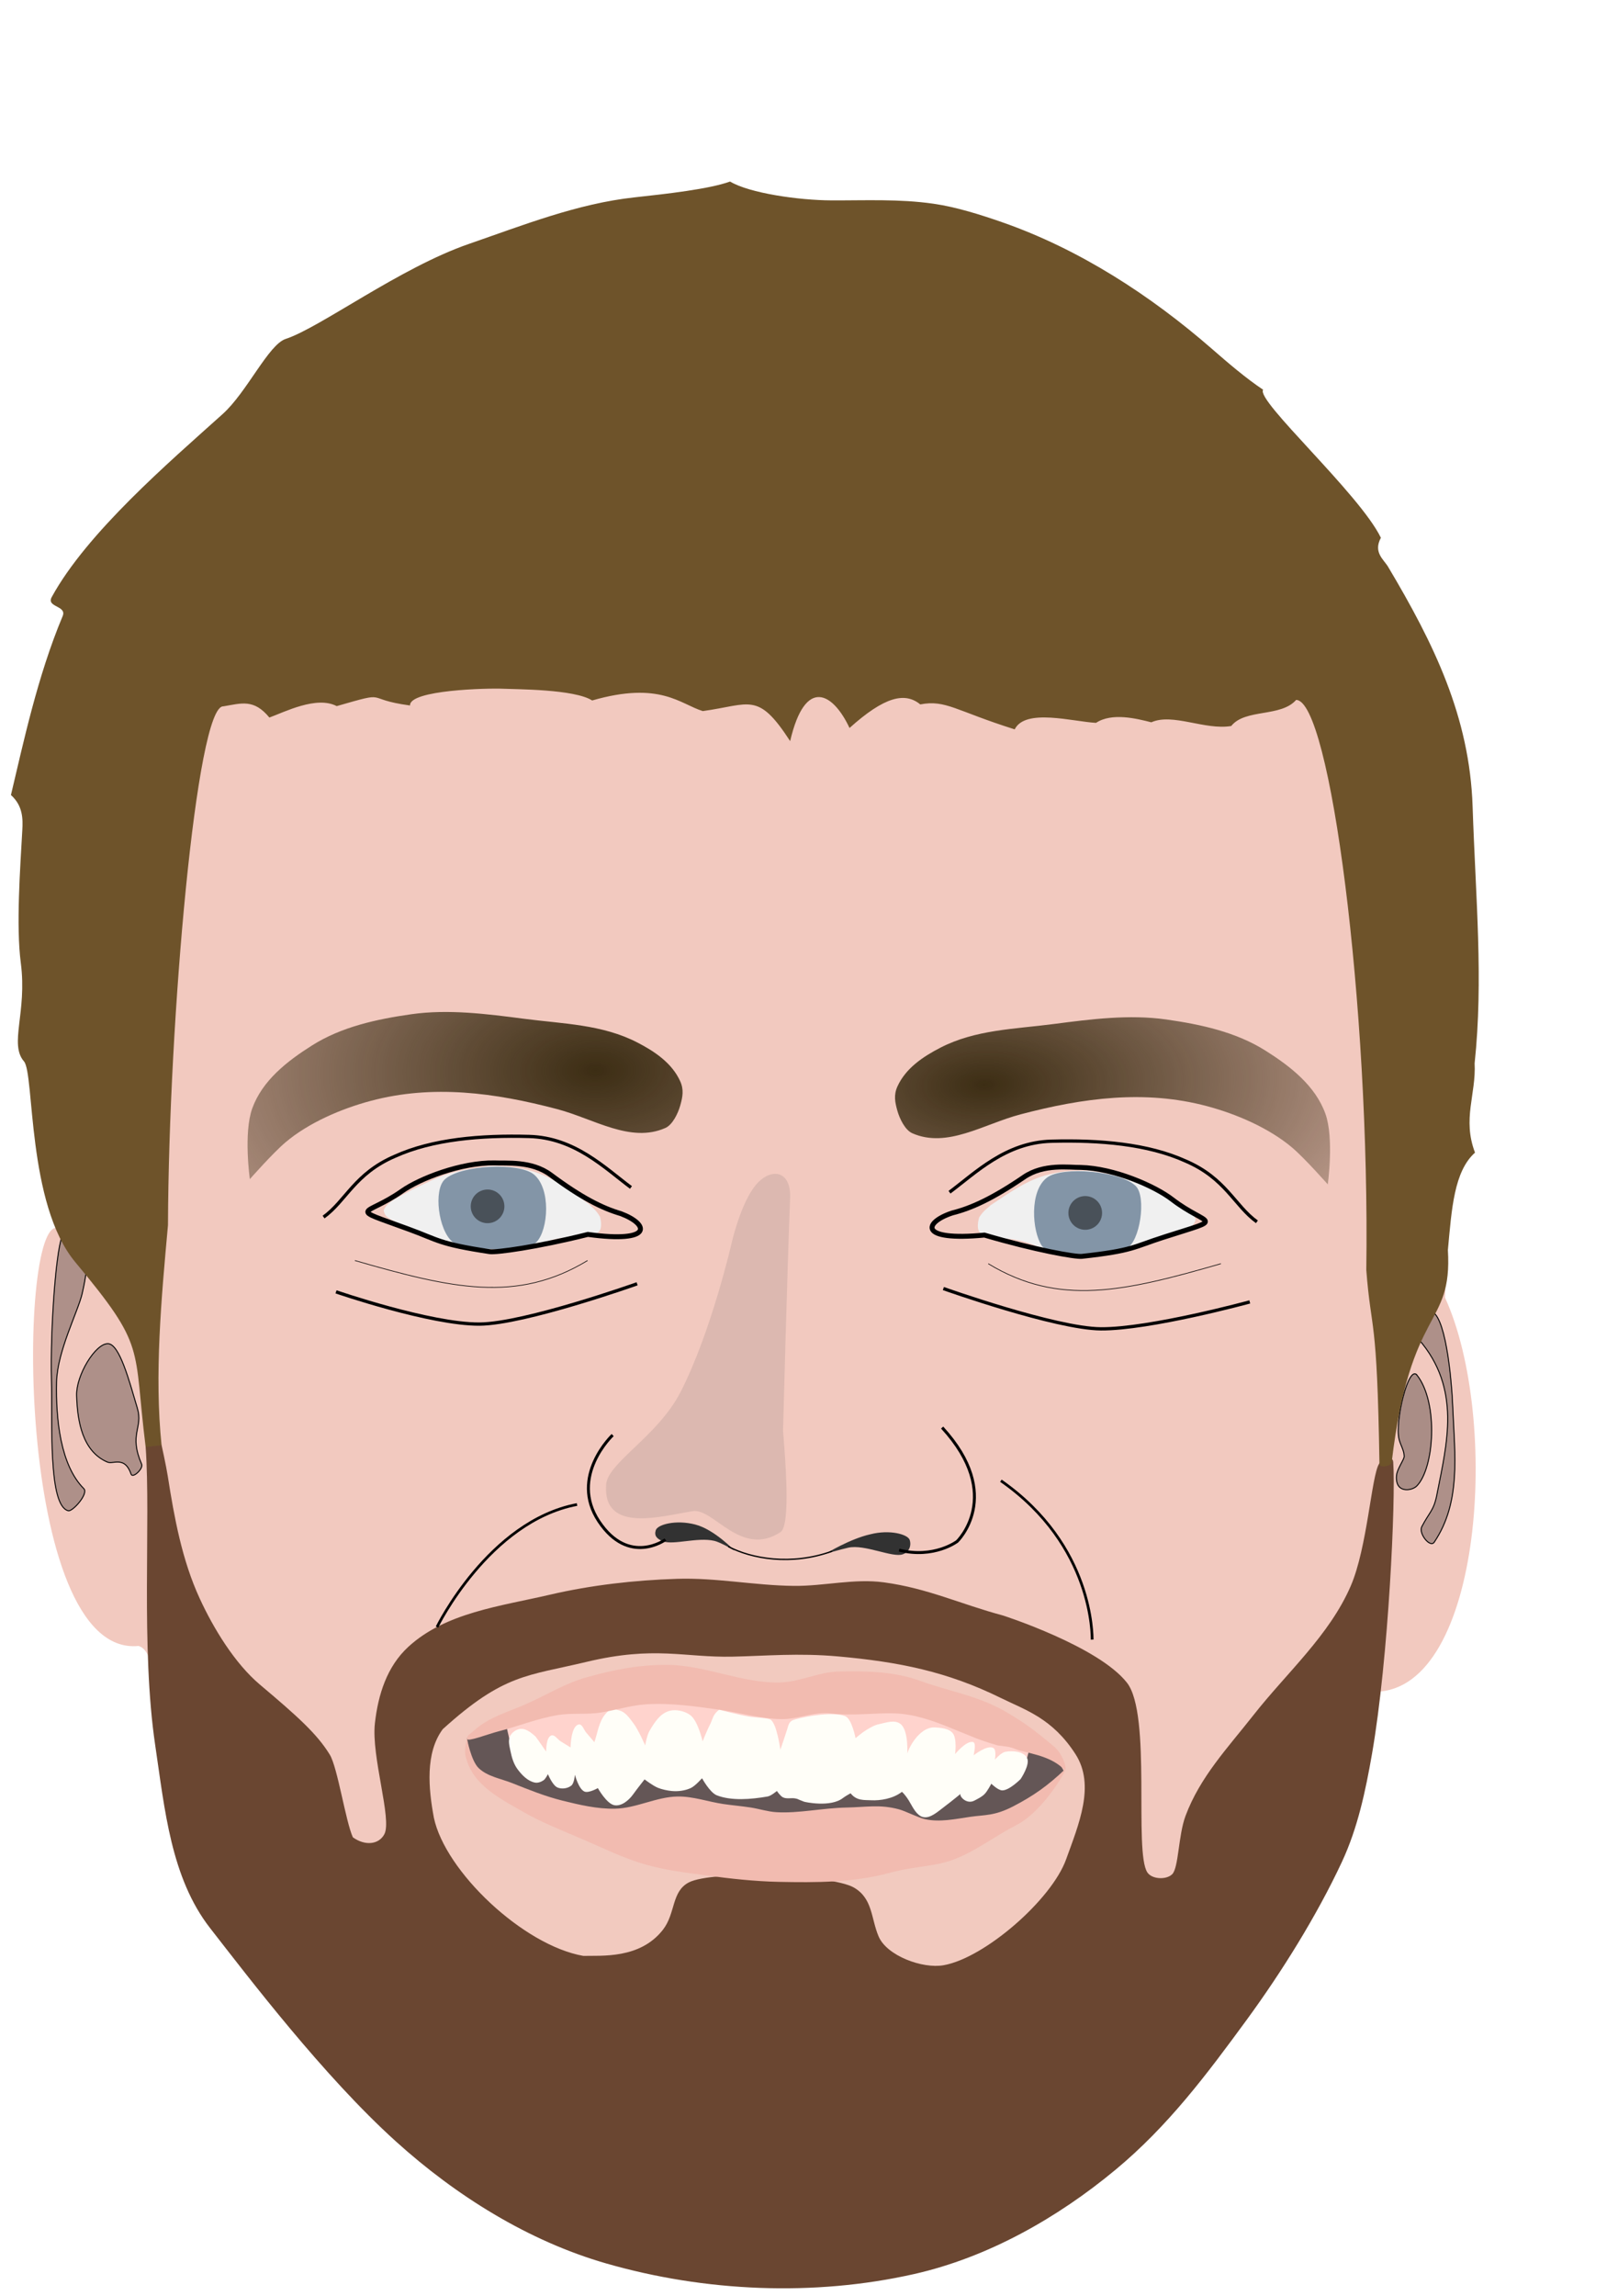 <?xml version="1.0" encoding="UTF-8" standalone="no"?>
<!-- Created with Inkscape (http://www.inkscape.org/) -->

<svg
   xmlns:osb="http://www.openswatchbook.org/uri/2009/osb"
   xmlns:dc="http://purl.org/dc/elements/1.1/"
   xmlns:cc="http://creativecommons.org/ns#"
   xmlns:rdf="http://www.w3.org/1999/02/22-rdf-syntax-ns#"
   xmlns:svg="http://www.w3.org/2000/svg"
   xmlns="http://www.w3.org/2000/svg"
   xmlns:xlink="http://www.w3.org/1999/xlink"
   xmlns:sodipodi="http://sodipodi.sourceforge.net/DTD/sodipodi-0.dtd"
   xmlns:inkscape="http://www.inkscape.org/namespaces/inkscape"
   width="120.796mm"
   height="171.357mm"
   viewBox="0 0 120.796 171.357"
   version="1.1"
   id="face"
   inkscape:version="0.92.3 (2405546, 2018-03-11)"
   sodipodi:docname="face.svg"
   inkscape:export-xdpi="96"
   inkscape:export-ydpi="96">
  <defs
     id="defs2">
    <linearGradient
       id="linearGradient878"
       osb:paint="gradient">
      <stop
         style="stop-color:#3f3730;stop-opacity:1;"
         offset="0"
         id="stop874" />
      <stop
         style="stop-color:#3f3730;stop-opacity:0;"
         offset="1"
         id="stop876" />
    </linearGradient>
    <linearGradient
       inkscape:collect="always"
       id="linearGradient1075">
      <stop
         style="stop-color:#3c2d14;stop-opacity:1;"
         offset="0"
         id="stop1071" />
      <stop
         style="stop-color:#3c2d14;stop-opacity:0;"
         offset="1"
         id="stop1073" />
    </linearGradient>
    <filter
       inkscape:collect="always"
       style="color-interpolation-filters:sRGB"
       id="filter4803"
       x="-0.009"
       width="1.018"
       y="-0.01"
       height="1.021">
      <feGaussianBlur
         inkscape:collect="always"
         stdDeviation="0.44"
         id="feGaussianBlur4805" />
    </filter>
    <filter
       inkscape:collect="always"
       style="color-interpolation-filters:sRGB"
       id="filter4784"
       x="-0.094"
       width="1.188"
       y="-0.044"
       height="1.088">
      <feGaussianBlur
         inkscape:collect="always"
         stdDeviation="0.21"
         id="feGaussianBlur4786" />
    </filter>
    <filter
       inkscape:collect="always"
       style="color-interpolation-filters:sRGB"
       id="filter4746"
       x="-0.106"
       width="1.212"
       y="-0.014"
       height="1.027">
      <feGaussianBlur
         inkscape:collect="always"
         stdDeviation="0.129"
         id="feGaussianBlur4748" />
    </filter>
    <filter
       inkscape:collect="always"
       style="color-interpolation-filters:sRGB"
       id="filter4750"
       x="-0.085"
       width="1.171"
       y="-0.014"
       height="1.028">
      <feGaussianBlur
         inkscape:collect="always"
         stdDeviation="0.109"
         id="feGaussianBlur4752" />
    </filter>
    <filter
       inkscape:collect="always"
       style="color-interpolation-filters:sRGB"
       id="filter4712"
       x="-0.129"
       width="1.257"
       y="-0.039"
       height="1.078">
      <feGaussianBlur
         inkscape:collect="always"
         stdDeviation="0.152"
         id="feGaussianBlur4714" />
    </filter>
    <radialGradient
       inkscape:collect="always"
       xlink:href="#linearGradient1075"
       id="radialGradient1077-9"
       cx="345.059"
       cy="208.269"
       fx="345.059"
       fy="208.269"
       r="16.239"
       gradientTransform="matrix(-3.112,0.045,-0.026,-1.801,1316.69,572.471)"
       gradientUnits="userSpaceOnUse" />
    <radialGradient
       inkscape:collect="always"
       xlink:href="#linearGradient1075"
       id="radialGradient1079-3"
       cx="372.77"
       cy="205.434"
       fx="372.77"
       fy="205.434"
       r="16.239"
       gradientTransform="matrix(2.8,-0.085,0.044,1.438,-786.282,-49.774)"
       gradientUnits="userSpaceOnUse" />
    <filter
       inkscape:collect="always"
       style="color-interpolation-filters:sRGB"
       id="filter4188"
       x="-0.048"
       width="1.095"
       y="-0.412"
       height="1.823">
      <feGaussianBlur
         inkscape:collect="always"
         stdDeviation="0.371"
         id="feGaussianBlur4190" />
    </filter>
    <filter
       inkscape:collect="always"
       style="color-interpolation-filters:sRGB"
       id="filter4116"
       x="-0.041"
       width="1.082"
       y="-0.305"
       height="1.61">
      <feGaussianBlur
         inkscape:collect="always"
         stdDeviation="0.413"
         id="feGaussianBlur4118" />
    </filter>
    <filter
       inkscape:collect="always"
       style="color-interpolation-filters:sRGB"
       id="filter4152"
       x="-0.016"
       width="1.032"
       y="-0.061"
       height="1.121">
      <feGaussianBlur
         inkscape:collect="always"
         stdDeviation="0.164"
         id="feGaussianBlur4154" />
    </filter>
    <filter
       inkscape:collect="always"
       style="color-interpolation-filters:sRGB"
       id="filter2700"
       x="-0.04"
       width="1.08"
       y="-0.122"
       height="1.244">
      <feGaussianBlur
         inkscape:collect="always"
         stdDeviation="0.364"
         id="feGaussianBlur2702" />
    </filter>
    <filter
       inkscape:collect="always"
       style="color-interpolation-filters:sRGB"
       id="filter2752"
       x="-0.057"
       width="1.113"
       y="-0.099"
       height="1.198">
      <feGaussianBlur
         inkscape:collect="always"
         stdDeviation="0.148"
         id="feGaussianBlur2754" />
    </filter>
    <filter
       inkscape:collect="always"
       style="color-interpolation-filters:sRGB"
       id="filter4188-5"
       x="-0.048"
       width="1.095"
       y="-0.412"
       height="1.823">
      <feGaussianBlur
         inkscape:collect="always"
         stdDeviation="0.371"
         id="feGaussianBlur4190-5" />
    </filter>
    <filter
       inkscape:collect="always"
       style="color-interpolation-filters:sRGB"
       id="filter4116-2"
       x="-0.041"
       width="1.082"
       y="-0.305"
       height="1.61">
      <feGaussianBlur
         inkscape:collect="always"
         stdDeviation="0.413"
         id="feGaussianBlur4118-7" />
    </filter>
    <filter
       inkscape:collect="always"
       style="color-interpolation-filters:sRGB"
       id="filter4152-1"
       x="-0.016"
       width="1.032"
       y="-0.061"
       height="1.121">
      <feGaussianBlur
         inkscape:collect="always"
         stdDeviation="0.164"
         id="feGaussianBlur4154-5" />
    </filter>
    <filter
       inkscape:collect="always"
       style="color-interpolation-filters:sRGB"
       id="filter2700-4"
       x="-0.04"
       width="1.08"
       y="-0.122"
       height="1.244">
      <feGaussianBlur
         inkscape:collect="always"
         stdDeviation="0.364"
         id="feGaussianBlur2702-0" />
    </filter>
    <filter
       inkscape:collect="always"
       style="color-interpolation-filters:sRGB"
       id="filter2752-1"
       x="-0.057"
       width="1.113"
       y="-0.099"
       height="1.198">
      <feGaussianBlur
         inkscape:collect="always"
         stdDeviation="0.148"
         id="feGaussianBlur2754-3" />
    </filter>
    <filter
       inkscape:collect="always"
       style="color-interpolation-filters:sRGB"
       id="filter6158"
       x="-0.026"
       width="1.051"
       y="-0.354"
       height="1.708">
      <feGaussianBlur
         inkscape:collect="always"
         stdDeviation="0.079"
         id="feGaussianBlur6160" />
    </filter>
    <filter
       inkscape:collect="always"
       style="color-interpolation-filters:sRGB"
       id="filter6120"
       x="-0.122"
       width="1.243"
       y="-0.082"
       height="1.164">
      <feGaussianBlur
         inkscape:collect="always"
         stdDeviation="0.311"
         id="feGaussianBlur6122" />
    </filter>
    <filter
       inkscape:collect="always"
       style="color-interpolation-filters:sRGB"
       id="filter6124"
       x="-0.126"
       width="1.252"
       y="-0.072"
       height="1.144">
      <feGaussianBlur
         inkscape:collect="always"
         stdDeviation="0.311"
         id="feGaussianBlur6126" />
    </filter>
    <filter
       inkscape:collect="always"
       style="color-interpolation-filters:sRGB"
       id="filter6140"
       x="-0.02"
       width="1.041"
       y="-0.076"
       height="1.152">
      <feGaussianBlur
         inkscape:collect="always"
         stdDeviation="0.058"
         id="feGaussianBlur6142" />
    </filter>
    <filter
       inkscape:collect="always"
       style="color-interpolation-filters:sRGB"
       id="filter6136"
       x="-0.022"
       width="1.043"
       y="-0.061"
       height="1.122">
      <feGaussianBlur
         inkscape:collect="always"
         stdDeviation="0.058"
         id="feGaussianBlur6138" />
    </filter>
    <filter
       inkscape:collect="always"
       style="color-interpolation-filters:sRGB"
       id="filter1146"
       x="-0.396"
       width="1.792"
       y="-0.228"
       height="1.455">
      <feGaussianBlur
         inkscape:collect="always"
         stdDeviation="1.214"
         id="feGaussianBlur1148" />
    </filter>
    <filter
       inkscape:collect="always"
       style="color-interpolation-filters:sRGB"
       id="filter1170"
       x="-0.271"
       width="1.542"
       y="-0.31"
       height="1.62">
      <feGaussianBlur
         inkscape:collect="always"
         stdDeviation="1.276"
         id="feGaussianBlur1172" />
    </filter>
    <filter
       inkscape:collect="always"
       style="color-interpolation-filters:sRGB"
       id="filter6366"
       x="-0.019"
       width="1.038"
       y="-0.032"
       height="1.064">
      <feGaussianBlur
         inkscape:collect="always"
         stdDeviation="0.424"
         id="feGaussianBlur6368" />
    </filter>
    <filter
       inkscape:collect="always"
       style="color-interpolation-filters:sRGB"
       id="filter6386"
       x="-0.005"
       width="1.01"
       y="-0.007"
       height="1.015">
      <feGaussianBlur
         inkscape:collect="always"
         stdDeviation="0.211"
         id="feGaussianBlur6388" />
    </filter>
  </defs>
  <sodipodi:namedview
     id="base"
     pagecolor="#ffffff"
     bordercolor="#666666"
     borderopacity="1.0"
     inkscape:pageopacity="0.0"
     inkscape:pageshadow="2"
     inkscape:zoom="0.90509668"
     inkscape:cx="19.333397"
     inkscape:cy="280.13439"
     inkscape:document-units="px"
     inkscape:current-layer="g5798"
     showgrid="false"
     showborder="false"
     inkscape:window-width="1920"
     inkscape:window-height="1017"
     inkscape:window-x="1912"
     inkscape:window-y="-8"
     inkscape:window-maximized="1"
     inkscape:pagecheckerboard="false"
     fit-margin-top="0"
     fit-margin-left="0"
     fit-margin-right="0"
     fit-margin-bottom="0" />
  <g
     style="display:inline;opacity:1"
     inkscape:label="face"
     id="g5798"
     inkscape:groupmode="layer"
     transform="translate(-389.705,-120.294)">
    <g
       id="face"
       transform="matrix(1,0,0,1,196.699,-12.725)">
      <path
         sodipodi:nodetypes="sscsccsccscccsss"
         inkscape:connector-curvature="0"
         id="path4841"
         d="m 250.366,161.344 c -5.866,0.205 -11.723,1.021 -17.378,2.325 -9.264,2.137 -19.651,4.676 -25.983,11.767 -5.49,6.148 -6.007,15.444 -7.598,23.532 -1.66,8.442 -1.961,25.737 -1.961,25.737 -3.161,-1.761 -3.384,32.046 5.899,31.144 0,0 0.564,0.086 0.853,1.076 0.441,1.512 0.79,4.893 1.827,11.411 0,0 0.492,6.372 6.375,12.255 23.109,33.857 58.103,26.295 73.304,3.522 1.946,-2.915 6.385,-7.868 8.99,-17.288 0,0 1.083,-4.273 1.045,-7.56 7.958,-0.206 9.284,-20.377 5.148,-29.414 0,0 1.918,-41.472 -9.805,-56.621 -5.214,-6.738 -14.933,-8.86 -23.286,-10.54 -5.69,-1.144 -11.563,-1.551 -17.428,-1.346 z"
         style="display:inline;opacity:1;fill:#f2c9bf;fill-opacity:1;stroke:none;stroke-width:0.245;stroke-linecap:butt;stroke-linejoin:miter;stroke-miterlimit:4;stroke-dasharray:none;stroke-opacity:1" />
      <path
         sodipodi:nodetypes="ccssssssssscccsccccccccscccccccccc"
         inkscape:connector-curvature="0"
         id="path6346"
         d="m 398.598,222.826 c -0.278,0.02 -0.5,0.19 -0.477,0.521 0.426,5.999 -0.411,16.099 0.779,24.094 0.759,5.098 1.253,10.621 4.424,14.686 3.092,3.964 9.117,11.89 14.971,17.18 4.85,4.383 10.682,8.03 16.965,9.836 7.952,2.286 16.735,2.674 24.807,0.855 5.951,-1.341 11.559,-4.515 16.252,-8.412 4.22,-3.504 7.31,-7.622 10.551,-12.047 2.827,-3.86 5.675,-8.424 7.699,-12.76 1.273,-2.727 1.908,-5.73 2.424,-8.695 1.347,-7.746 1.923,-20.589 1.711,-23.523 -0.041,-0.569 -0.835,-0.339 -1.141,0.143 -0.615,0.966 -0.943,6.738 -2.281,9.836 -1.722,3.987 -5.159,6.992 -7.842,10.408 -2.086,2.656 -4.304,4.971 -5.484,8.135 -0.582,1.559 -0.546,4.184 -1.074,4.695 -0.479,0.464 -1.622,0.41 -1.996,-0.143 -1.113,-1.646 0.36,-12.725 -1.645,-15.289 -2.305,-2.949 -9.988,-5.418 -9.988,-5.418 -3.47,-0.93 -6.05,-2.19 -9.609,-2.674 -2.403,-0.326 -4.846,0.311 -7.271,0.285 -3.142,-0.034 -6.268,-0.671 -9.408,-0.57 -3.446,0.11 -6.907,0.502 -10.266,1.283 -3.967,0.923 -8.396,1.439 -11.396,4.193 -1.724,1.583 -2.437,3.839 -2.699,6.164 -0.303,2.695 1.397,7.74 0.762,8.941 -0.444,0.839 -1.55,0.96 -2.539,0.25 -0.589,-1.306 -1.228,-5.617 -1.857,-6.654 -1.021,-1.683 -2.655,-3.138 -5.633,-5.648 -2.036,-1.717 -3.752,-4.542 -4.865,-6.961 -1.417,-3.078 -2.042,-6.49 -2.566,-9.838 -0.133,-0.846 -0.498,-2.494 -0.498,-2.494 -0.196,-0.269 -0.529,-0.399 -0.807,-0.379 z"
         style="display:inline;opacity:1;fill:#6a4631;fill-opacity:1;fill-rule:evenodd;stroke:none;stroke-width:0.286;stroke-linecap:butt;stroke-linejoin:miter;stroke-miterlimit:4;stroke-dasharray:none;stroke-opacity:1;filter:url(#filter6386)"
         transform="matrix(0.926,0,0,0.926,-164.78,34.182)" />
      <path
         transform="matrix(0.926,0,0,0.926,-164.78,34.182)"
         sodipodi:nodetypes="csssssssssssccsc"
         inkscape:connector-curvature="0"
         id="path6348"
         d="m 422.072,246.087 c 4.935,-4.47 6.809,-4.279 11.59,-5.423 5.506,-1.318 7.883,-0.338 11.791,-0.423 2.639,-0.057 5.302,-0.308 8.517,-0.017 4.851,0.438 8.755,1.204 13.123,3.358 1.961,0.967 4.126,1.616 5.993,4.513 1.62,2.515 0.258,5.666 -0.754,8.481 -1.163,3.237 -6.533,7.931 -9.866,8.531 -1.718,0.31 -4.591,-0.769 -5.25,-2.317 -0.62,-1.456 -0.466,-3.069 -2.004,-3.947 -1.839,-1.05 -11.379,-1.4 -13.292,-0.411 -1.421,0.734 -1.057,2.486 -2.097,3.821 -1.842,2.363 -4.953,2.068 -6.416,2.103 -4.85,-0.85 -11.14,-6.812 -12.049,-11.139 -0.437,-2.348 -0.706,-5.207 0.713,-7.128 z"
         style="display:inline;opacity:1;fill:#f2cabf;fill-opacity:1;stroke:none;stroke-width:0.265px;stroke-linecap:butt;stroke-linejoin:miter;stroke-opacity:1;filter:url(#filter6366)" />
      <path
         inkscape:connector-curvature="0"
         id="path842"
         d="m 227.865,262.744 0.372,2.118 2.574,1.838 13.604,3.064 21.632,-0.49 5.331,-2.574 1.042,-1.532 -0.674,-1.226 -14.768,-4.841 -20.774,0.858 z"
         style="display:inline;opacity:1;fill:#645656;fill-opacity:1;stroke:none;stroke-width:0.245px;stroke-linecap:butt;stroke-linejoin:miter;stroke-opacity:1" />
      <path
         sodipodi:nodetypes="cccccccc"
         inkscape:connector-curvature="0"
         id="path839"
         d="m 231.056,262.901 -0.306,-1.348 10.601,-3.064 9.743,1.103 12.685,1.164 6.25,2.145 -0.345,1.3 c -13.292,2.83 -28.782,2.233 -38.628,-1.3 z"
         style="display:inline;opacity:1;fill:#ffd3cd;fill-opacity:1;stroke:none;stroke-width:0.245px;stroke-linecap:butt;stroke-linejoin:miter;stroke-opacity:1" />
      <path
         sodipodi:nodetypes="cscscscsscssscssscsssscssscssscsscssccsssssscsscscsscssscsscsssscscsssscsscscsc"
         inkscape:connector-curvature="0"
         id="path2174"
         d="m 269.684,264.201 c -0.271,-0.493 -1.072,-0.559 -1.625,-0.455 -0.32,0.06 -0.779,0.588 -0.779,0.588 0,0 0.14,-0.717 -0.109,-0.869 -0.447,-0.272 -1.473,0.542 -1.473,0.542 0,-0.073 0.235,-0.951 -0.065,-0.997 -0.529,-0.081 -1.322,0.91 -1.322,0.91 0,0 0.156,-1.153 -0.173,-1.56 -0.287,-0.355 -0.844,-0.402 -1.3,-0.433 -1.33,-0.09 -2.237,2.003 -2.102,2.123 0,0 0.138,-1.845 -0.477,-2.362 -0.443,-0.372 -1.081,-0.118 -1.647,-2e-5 -0.335,0.07 -0.638,0.257 -0.932,0.433 -0.287,0.173 -0.802,0.607 -0.802,0.607 0,0 -0.272,-1.454 -0.78,-1.647 -0.873,-0.332 -2.768,-0.019 -3.705,0.238 -0.493,0.135 -0.492,0.352 -0.628,0.78 -0.143,0.449 -0.498,1.495 -0.498,1.495 0,0 -0.278,-2.075 -0.78,-2.275 -0.265,-0.106 -1.081,-0.122 -1.552,-0.2 -0.802,-0.132 -2.239,-0.515 -2.239,-0.515 -0.486,0.371 -0.476,0.708 -0.672,1.083 -0.215,0.413 -0.563,1.278 -0.563,1.278 0,0 -0.34,-1.514 -0.91,-1.95 -0.402,-0.307 -1.072,-0.457 -1.56,-0.325 -0.702,0.19 -1.126,0.868 -1.495,1.495 -0.19,0.324 -0.325,1.083 -0.325,1.083 0,0 -0.502,-1.17 -0.888,-1.668 -0.282,-0.364 -0.573,-0.818 -1.018,-0.932 -0.353,-0.09 -0.599,-0.285 -1.062,0.26 -0.489,0.576 -0.576,1.389 -0.823,2.102 0,0 -0.399,-0.481 -0.607,-0.715 -0.183,-0.206 -0.293,-0.663 -0.563,-0.607 -0.593,0.123 -0.607,1.712 -0.607,1.712 0,0 -0.49,-0.304 -0.737,-0.455 -0.238,-0.145 -0.454,-0.532 -0.715,-0.433 -0.389,0.148 -0.368,1.192 -0.368,1.192 -0.277,-0.365 -0.531,-0.777 -0.802,-1.127 -0.307,-0.267 -0.677,-0.583 -1.083,-0.563 -0.318,0.015 -0.652,0.239 -0.802,0.52 -0.18,0.338 -0.054,0.773 0.022,1.148 0.096,0.48 0.246,0.975 0.542,1.365 0.324,0.427 0.753,0.871 1.278,0.975 0.22,0.043 0.466,-0.046 0.65,-0.173 0.153,-0.106 0.325,-0.455 0.325,-0.455 0,0 0.339,0.837 0.715,0.997 0.322,0.137 0.772,0.074 1.04,-0.152 0.215,-0.181 0.26,-0.802 0.26,-0.802 0,0 0.271,1.069 0.715,1.257 0.316,0.133 0.997,-0.26 0.997,-0.26 0,0 0.652,1.174 1.235,1.278 0.543,0.097 1.099,-0.387 1.408,-0.823 0.266,-0.375 0.845,-1.105 0.845,-1.105 0,0 0.611,0.47 0.997,0.628 0.29,0.119 0.707,0.208 1.018,0.238 0.479,0.046 0.992,-0.018 1.43,-0.217 0.34,-0.154 0.845,-0.737 0.845,-0.737 0,0 0.582,1.074 1.105,1.278 1.075,0.42 2.53,0.307 3.791,0.087 0.265,-0.046 0.693,-0.412 0.693,-0.412 0,0 0.257,0.381 0.455,0.477 0.287,0.139 0.642,0.015 0.953,0.087 0.218,0.05 0,0 0.628,0.238 0.06,0.023 1.982,0.443 2.903,-0.282 0.173,-0.136 0.563,-0.347 0.563,-0.347 0.456,0.573 1.005,0.492 1.538,0.52 0.655,0.034 1.622,-0.105 2.295,-0.628 0,0 0.194,0.143 0.509,0.64 0.24,0.379 0.463,0.935 0.9,1.18 0.189,0.106 0.447,0.097 0.65,0.022 0.413,-0.152 0.817,-0.518 1.17,-0.78 0.419,-0.311 1.148,-0.91 1.148,-0.91 -0.115,0.153 0.432,0.821 1.04,0.498 0.262,-0.139 0.539,-0.271 0.749,-0.48 0.22,-0.218 0.507,-0.777 0.507,-0.777 0,0 0.503,0.5 0.823,0.498 0.535,-0.003 1.365,-0.845 1.365,-0.845 0,0 0.742,-1.099 0.477,-1.582 z"
         style="display:inline;opacity:1;fill:#fffef8;fill-opacity:1;stroke:none;stroke-width:0.074;stroke-linecap:butt;stroke-linejoin:miter;stroke-miterlimit:4;stroke-dasharray:none;stroke-opacity:1" />
      <path
         sodipodi:nodetypes="ssssssssssssssssscssssssss"
         inkscape:connector-curvature="0"
         id="path2181"
         d="m 250.965,268.252 c 1.676,0.1 3.451,-0.314 5.243,-0.347 1.488,-0.027 2.461,-0.251 3.9,0.13 0.506,0.134 1.439,0.623 1.95,0.737 1.101,0.245 2.264,-0.01 3.38,-0.173 1.088,-0.159 1.804,-0.055 3.206,-0.78 1.524,-0.788 2.595,-1.554 3.846,-2.741 0.381,-0.361 -1.501,3.062 -3.586,4.127 -1.621,0.829 -2.898,1.855 -4.539,2.518 -1.525,0.617 -2.918,0.508 -4.968,1.062 -2.68,0.725 -5.483,0.724 -8.258,0.666 -1.798,-0.037 -3.591,-0.238 -5.373,-0.477 -1.542,-0.206 -3.098,-0.394 -4.593,-0.823 -1.601,-0.46 -3.107,-1.203 -4.636,-1.863 -1.519,-0.655 -3.071,-1.257 -4.506,-2.08 -1.161,-0.666 -2.393,-1.307 -3.293,-2.297 -0.514,-0.565 -0.832,-1.205 -0.997,-1.95 -0.078,-0.354 0.125,-1.219 0.125,-1.219 0,0 0.305,1.667 0.871,2.215 0.66,0.638 1.66,0.787 2.513,1.127 1.222,0.486 2.45,0.982 3.726,1.3 1.29,0.321 2.614,0.633 3.943,0.607 1.589,-0.031 3.091,-0.887 4.68,-0.91 1.156,-0.017 2.279,0.396 3.423,0.563 0.677,0.099 1.36,0.155 2.037,0.26 0.638,0.099 1.262,0.308 1.907,0.347 z"
         style="display:inline;opacity:1;fill:#f2bbb0;fill-opacity:1;stroke:none;stroke-width:0.074;stroke-linecap:butt;stroke-linejoin:miter;stroke-miterlimit:4;stroke-dasharray:none;stroke-opacity:1" />
      <path
         sodipodi:nodetypes="ssssssssssssssssssssssss"
         inkscape:connector-curvature="0"
         id="path2179"
         d="m 251.339,261.308 c -1.565,-0.027 -3.093,-0.484 -4.642,-0.704 -1.78,-0.252 -3.639,-0.516 -5.433,-0.403 -1.202,0.076 -2.217,0.427 -3.406,0.616 -1.051,0.167 -2.137,0.012 -3.187,0.184 -1.526,0.25 -2.975,0.843 -4.473,1.226 -0.773,0.197 -2.317,0.808 -2.329,0.552 -0.012,-0.265 0.31,-0.418 0.521,-0.613 1.095,-1.009 2.625,-1.411 3.983,-2.022 1.522,-0.685 2.835,-1.512 4.443,-1.961 2.115,-0.59 3.963,-0.953 6.159,-0.919 2.688,0.041 5.586,1.394 8.273,1.31 1.501,-0.047 2.88,-0.79 4.381,-0.82 2.153,-0.043 4.188,-0.006 6.189,0.735 1.929,0.715 4.33,1.087 6.434,2.359 1.275,0.771 1.867,1.178 3.464,2.523 0.741,0.625 1.058,2.029 0.694,1.66 -1.043,-1.057 -2.877,-1.197 -3.539,-1.47 -0.559,-0.231 -0.807,-0.206 -1.406,-0.295 0,0 -1.07,-0.315 -1.723,-0.584 -0.4,-0.165 -0.905,-0.364 -1.72,-0.7 -1.347,-0.555 -2.772,-1.06 -4.228,-1.103 -1.541,-0.045 -3.115,0.203 -4.78,0 -1.225,-0.149 -2.443,0.45 -3.677,0.429 z"
         style="display:inline;opacity:1;fill:#f2bbb0;fill-opacity:1;stroke:none;stroke-width:0.049;stroke-linecap:butt;stroke-linejoin:miter;stroke-miterlimit:4;stroke-dasharray:none;stroke-opacity:1" />
      <path
         sodipodi:nodetypes="cc"
         transform="matrix(0.926,0,0,0.926,-164.78,34.182)"
         inkscape:connector-curvature="0"
         id="path4324"
         d="m 421.61,237.859 c 0,0 4.178,-8.533 11.291,-9.879"
         style="display:inline;opacity:1;fill:none;stroke:#000000;stroke-width:0.218;stroke-linecap:butt;stroke-linejoin:miter;stroke-miterlimit:4;stroke-dasharray:none;stroke-opacity:1;filter:url(#filter1170)" />
      <path
         transform="matrix(0.926,0,0,0.926,-164.78,34.182)"
         sodipodi:nodetypes="cc"
         inkscape:connector-curvature="0"
         id="path4328"
         d="m 474.434,238.867 c -0.014,-0.207 0.147,-7.567 -7.359,-12.803"
         style="display:inline;opacity:1;fill:none;stroke:#000000;stroke-width:0.218;stroke-linecap:butt;stroke-linejoin:miter;stroke-miterlimit:4;stroke-dasharray:none;stroke-opacity:1;filter:url(#filter1146)" />
      <path
         transform="matrix(0.926,0,0,0.926,-164.78,34.182)"
         sodipodi:nodetypes="cccssc"
         inkscape:connector-curvature="0"
         id="path6043"
         d="m 445.603,231.709 c 0,0 -1.613,-1.714 -3.176,-2.117 -1.563,-0.403 -3.024,0 -3.176,0.454 -0.151,0.454 0.092,0.721 0.605,0.907 0.832,0.302 2.754,-0.347 4.083,-0.05 0.601,0.134 1.663,0.806 1.663,0.806 z"
         style="display:inline;opacity:1;fill:#323232;fill-opacity:1;stroke:none;stroke-width:0.265px;stroke-linecap:butt;stroke-linejoin:miter;stroke-opacity:1;filter:url(#filter6136)" />
      <path
         transform="matrix(0.926,0,0,0.926,-164.78,34.182)"
         sodipodi:nodetypes="cccssc"
         inkscape:connector-curvature="0"
         id="path6043-6"
         d="m 452.96,231.946 c -0.007,-0.004 1.946,-1.2 3.585,-1.565 1.563,-0.403 3.024,0 3.176,0.454 0.151,0.454 -0.039,0.97 -0.551,1.157 -0.832,0.302 -3.075,-0.828 -4.404,-0.532 -0.601,0.134 -1.806,0.486 -1.806,0.486 z"
         style="display:inline;opacity:1;fill:#323232;fill-opacity:1;stroke:none;stroke-width:0.265px;stroke-linecap:butt;stroke-linejoin:miter;stroke-opacity:1;filter:url(#filter6140)" />
      <path
         transform="matrix(0.926,0,0,0.926,-164.78,34.182)"
         sodipodi:nodetypes="ccc"
         inkscape:connector-curvature="0"
         id="path6060"
         d="m 462.337,221.78 c 5.041,5.494 1.21,9.174 1.21,9.174 0,0 -1.856,1.408 -4.679,0.702"
         style="display:inline;opacity:1;fill:none;stroke:#000000;stroke-width:0.238;stroke-linecap:butt;stroke-linejoin:miter;stroke-miterlimit:4;stroke-dasharray:none;stroke-opacity:1;filter:url(#filter6124)" />
      <path
         transform="matrix(0.926,0,0,0.926,-164.78,34.182)"
         sodipodi:nodetypes="csc"
         inkscape:connector-curvature="0"
         id="path6062"
         d="m 440.028,230.811 c 0,0 -2.944,2.159 -5.364,-1.47 -2.419,-3.629 1.109,-6.956 1.109,-6.956"
         style="display:inline;opacity:1;fill:none;stroke:#000000;stroke-width:0.238;stroke-linecap:butt;stroke-linejoin:miter;stroke-miterlimit:4;stroke-dasharray:none;stroke-opacity:1;filter:url(#filter6120)" />
      <path
         transform="matrix(0.926,0,0,0.926,-164.78,34.182)"
         sodipodi:nodetypes="cc"
         inkscape:connector-curvature="0"
         id="path6144"
         d="m 445.099,231.369 c 1.843,0.976 5.087,1.566 8.365,0.375"
         style="display:inline;opacity:1;fill:none;stroke:#000000;stroke-width:0.106;stroke-linecap:butt;stroke-linejoin:miter;stroke-miterlimit:4;stroke-dasharray:none;stroke-opacity:1;filter:url(#filter6158)" />
      <path
         sodipodi:nodetypes="cssssscssc"
         inkscape:connector-curvature="0"
         id="path6339"
         d="m 238.258,243.805 c -0.263,3.675 4.157,2.344 6.472,1.981 1.544,-0.242 3.598,3.493 6.546,1.568 0.791,-0.517 0.337,-5.655 0.19,-7.577 0,0 0.296,-11.429 0.528,-17.368 0.082,-2.085 -1.473,-2.286 -2.581,-0.938 -1.108,1.348 -1.77,4.244 -1.77,4.244 0,0 -1.529,6.704 -3.831,11.187 -1.695,3.3 -5.436,5.263 -5.554,6.904 z"
         style="display:inline;opacity:1;fill:#525252;fill-opacity:0.133;stroke:none;stroke-width:0.245px;stroke-linecap:butt;stroke-linejoin:miter;stroke-opacity:1" />
      <path
         transform="matrix(-0.926,0,0,0.926,803.589,28.891)"
         sodipodi:nodetypes="ccccc"
         inkscape:connector-curvature="0"
         id="path943-2"
         d="m 581.402,211.947 c 2.272,-0.156 1.622,-0.754 0.251,-1.462 l -4.469,-2.13 -0.556,3.526 z"
         style="display:inline;opacity:1;fill:none;fill-opacity:1;stroke:none;stroke-width:0.265;stroke-linecap:butt;stroke-linejoin:miter;stroke-miterlimit:4;stroke-dasharray:none;stroke-opacity:1;filter:url(#filter2752-1)" />
      <path
         sodipodi:nodetypes="cccccccccccccsccc"
         inkscape:connector-curvature="0"
         id="path876-5"
         d="m 266.958,222.961 c 1.39,-0.914 2.725,-1.917 4.427,-2.321 0.974,-0.249 1.981,-0.292 3.002,-0.252 1.336,0.206 2.656,0.453 3.864,0.996 1.591,0.763 2.465,1.292 3.269,1.797 0.388,0.255 0.651,0.53 0.748,0.831 -0.105,0.483 -0.348,0.49 -0.546,0.651 -0.986,0.462 -1.449,0.581 -2.047,0.788 -0.898,0.349 -1.703,0.568 -2.479,0.749 -1.112,0.314 -2.107,0.365 -3.094,0.4 -1.082,-0.057 -2.163,-0.145 -3.236,-0.43 -0.749,-0.203 -0.857,-0.445 -2.272,-0.674 -0.577,-0.051 -1.243,-0.092 -1.813,-0.201 -0.238,-0.124 -0.688,-0.151 -0.758,-0.61 -0.066,-0.428 0.116,-0.857 0.076,-0.805 0.368,-0.569 0.58,-0.634 0.86,-0.921 z"
         style="display:inline;opacity:1;fill:#f0f0f0;fill-opacity:1;stroke:none;stroke-width:0.245px;stroke-linecap:butt;stroke-linejoin:miter;stroke-opacity:1" />
      <path
         inkscape:connector-curvature="0"
         d="m 274.482,220.464 c -1.363,-0.123 -2.726,2.3e-4 -3.303,0.428 -1.34,0.994 -1.116,4.005 -0.4,5.08 0.53,0.796 4.223,1.086 6.34,0.189 0.972,-0.412 1.512,-3.831 0.672,-4.643 -0.581,-0.561 -1.945,-0.932 -3.309,-1.055 z"
         style="display:inline;opacity:1;fill:#8395a7;fill-opacity:1;stroke:none;stroke-width:0.245px;stroke-linecap:butt;stroke-linejoin:miter;stroke-opacity:1"
         id="path883-1" />
      <path
         transform="matrix(-0.926,-0.038,-0.038,0.926,835.3,52.251)"
         sodipodi:nodetypes="sscsccss"
         inkscape:connector-curvature="0"
         id="path1685-0"
         d="m 591.112,211.176 c -5.042,-1.847 -3.511,-0.958 -0.519,-3.069 1.413,-0.997 4.753,-2.31 7.458,-2.263 0.936,0.051 2.975,-0.19 4.523,0.962 2.473,1.841 4.15,2.682 5.657,3.125 2.269,0.852 2.659,2.396 -2.66,1.674 -4.156,1.038 -7.394,1.469 -7.91,1.391 -4.131,-0.624 -4.109,-0.927 -6.549,-1.821 z"
         style="display:inline;opacity:1;fill:none;stroke:#000000;stroke-width:0.397;stroke-linecap:butt;stroke-linejoin:miter;stroke-miterlimit:4;stroke-dasharray:none;stroke-opacity:1;paint-order:normal;filter:url(#filter2700-4)" />
      <path
         transform="matrix(-0.926,0,0,0.926,827.873,29.545)"
         sodipodi:nodetypes="cscc"
         inkscape:connector-curvature="0"
         id="path935-8"
         d="m 609.048,207.821 c -2.113,-1.575 -4.532,-4.01 -8.213,-4.11 -3.889,-0.106 -7.795,0.224 -10.827,1.6 -3.23,1.387 -3.942,3.597 -5.743,4.896"
         style="display:inline;opacity:1;fill:none;stroke:#000000;stroke-width:0.265px;stroke-linecap:butt;stroke-linejoin:miter;stroke-opacity:1;filter:url(#filter4152-1)" />
      <path
         d="m 596.322,208.02 a 1.356,1.356 0 0 0 -1.357,1.357 1.356,1.356 0 0 0 1.357,1.355 1.356,1.356 0 0 0 1.355,-1.355 1.356,1.356 0 0 0 -1.355,-1.357 z"
         id="path855-6-4"
         style="display:inline;opacity:0.551;fill:#1a1a1a;fill-opacity:1;stroke:none;stroke-width:0.265"
         inkscape:original="M 596.32227 208.01953 A 1.3563927 1.3563927 0 0 0 594.96484 209.37695 A 1.3563927 1.3563927 0 0 0 596.32227 210.73242 A 1.3563927 1.3563927 0 0 0 597.67773 209.37695 A 1.3563927 1.3563927 0 0 0 596.32227 208.01953 z "
         inkscape:radius="0"
         sodipodi:type="inkscape:offset"
         transform="matrix(-0.926,-0.036,-0.036,0.926,833.758,51.119)" />
      <path
         transform="matrix(-0.926,0,0,0.926,827.873,29.545)"
         sodipodi:nodetypes="csc"
         inkscape:connector-curvature="0"
         id="path937-7"
         d="m 584.84,216.661 c 0,0 8.049,2.198 12.004,2.171 3.643,-0.025 12.698,-3.248 12.698,-3.248"
         style="display:inline;opacity:1;fill:none;stroke:#000000;stroke-width:0.265px;stroke-linecap:butt;stroke-linejoin:miter;stroke-opacity:1;filter:url(#filter4116-2)" />
      <path
         transform="matrix(-0.926,0,0,0.926,776.413,25.781)"
         sodipodi:nodetypes="cc"
         inkscape:connector-curvature="0"
         id="path2756-0"
         d="m 531.596,217.647 c 7.816,2.257 13.052,3.457 18.756,0"
         style="display:inline;opacity:1;fill:none;stroke:#000000;stroke-width:0.053;stroke-linecap:butt;stroke-linejoin:miter;stroke-miterlimit:4;stroke-dasharray:none;stroke-opacity:1;filter:url(#filter4188-5)" />
      <path
         transform="matrix(0.926,0,0,0.926,-164.78,34.182)"
         sodipodi:nodetypes="ccccc"
         inkscape:connector-curvature="0"
         id="path943"
         d="m 436.582,206.421 c 2.272,-0.156 1.622,-0.754 0.251,-1.462 l -4.469,-2.13 -0.556,3.526 z"
         style="display:inline;opacity:1;fill:none;fill-opacity:1;stroke:none;stroke-width:0.265;stroke-linecap:butt;stroke-linejoin:miter;stroke-miterlimit:4;stroke-dasharray:none;stroke-opacity:1;filter:url(#filter2752)" />
      <path
         sodipodi:nodetypes="cccccccccccccsccc"
         inkscape:connector-curvature="0"
         id="path876"
         d="m 236.991,222.885 c -1.353,-0.967 -2.648,-2.022 -4.333,-2.492 -0.964,-0.287 -1.969,-0.369 -2.99,-0.368 -1.343,0.154 -2.671,0.349 -3.9,0.845 -1.619,0.701 -2.513,1.195 -3.336,1.668 -0.398,0.24 -0.671,0.504 -0.78,0.802 0.086,0.487 0.328,0.503 0.52,0.672 0.967,0.5 1.426,0.637 2.015,0.867 0.884,0.383 1.679,0.634 2.448,0.845 1.099,0.357 2.091,0.447 3.076,0.52 1.083,-0.014 2.167,-0.061 3.25,-0.303 0.756,-0.173 0.874,-0.412 2.297,-0.585 0.578,-0.029 1.246,-0.044 1.82,-0.13 0.243,-0.115 0.693,-0.124 0.781,-0.58 0.083,-0.425 -0.083,-0.861 -0.045,-0.807 -0.345,-0.583 -0.554,-0.656 -0.823,-0.953 z"
         style="display:inline;opacity:1;fill:#f0f0f0;fill-opacity:1;stroke:none;stroke-width:0.245px;stroke-linecap:butt;stroke-linejoin:miter;stroke-opacity:1" />
      <path
         sodipodi:nodetypes="sssss"
         inkscape:connector-curvature="0"
         id="path883"
         d="m 232.853,220.653 c 1.301,1.045 1.1,4.137 0.199,5.062 -0.781,0.803 -5.521,0.589 -6.266,-0.025 -1.055,-0.871 -1.435,-3.89 -0.563,-4.669 1.205,-1.076 5.511,-1.268 6.63,-0.368 z"
         style="display:inline;opacity:1;fill:#8395a7;fill-opacity:1;stroke:none;stroke-width:0.245px;stroke-linecap:butt;stroke-linejoin:miter;stroke-opacity:1" />
      <path
         transform="matrix(0.926,0,0,0.926,-164.78,34.182)"
         sodipodi:nodetypes="sscsccss"
         inkscape:connector-curvature="0"
         id="path1685"
         d="m 419.314,205.785 c -5.042,-1.847 -3.511,-0.958 -0.519,-3.069 1.413,-0.997 4.753,-2.31 7.458,-2.263 0.936,0.051 2.975,-0.19 4.523,0.962 2.473,1.841 4.15,2.682 5.657,3.125 2.269,0.852 2.659,2.396 -2.66,1.674 -4.156,1.038 -7.394,1.469 -7.91,1.391 -4.131,-0.624 -4.109,-0.927 -6.549,-1.821 z"
         style="display:inline;opacity:1;fill:none;stroke:#000000;stroke-width:0.397;stroke-linecap:butt;stroke-linejoin:miter;stroke-miterlimit:4;stroke-dasharray:none;stroke-opacity:1;paint-order:normal;filter:url(#filter2700)" />
      <path
         d="m 596.322,208.02 a 1.356,1.356 0 0 0 -1.357,1.357 1.356,1.356 0 0 0 1.357,1.355 1.356,1.356 0 0 0 1.355,-1.355 1.356,1.356 0 0 0 -1.355,-1.357 z"
         id="path855-6"
         style="display:inline;opacity:0.551;fill:#1a1a1a;fill-opacity:1;stroke:none;stroke-width:0.265"
         inkscape:original="M 596.32227 208.01953 A 1.3563927 1.3563927 0 0 0 594.96484 209.37695 A 1.3563927 1.3563927 0 0 0 596.32227 210.73242 A 1.3563927 1.3563927 0 0 0 597.67773 209.37695 A 1.3563927 1.3563927 0 0 0 596.32227 208.01953 z "
         inkscape:radius="0"
         sodipodi:type="inkscape:offset"
         transform="matrix(0.926,0,0,0.926,-322.787,29.16)" />
      <path
         transform="matrix(0.926,0,0,0.926,-164.78,34.182)"
         sodipodi:nodetypes="cscc"
         inkscape:connector-curvature="0"
         id="path935"
         d="m 437.249,202.43 c -2.113,-1.575 -4.532,-4.01 -8.213,-4.11 -3.889,-0.106 -7.795,0.224 -10.827,1.6 -3.23,1.387 -3.942,3.597 -5.743,4.896"
         style="display:inline;opacity:1;fill:none;stroke:#000000;stroke-width:0.265px;stroke-linecap:butt;stroke-linejoin:miter;stroke-opacity:1;filter:url(#filter4152)" />
      <path
         transform="matrix(0.926,0,0,0.926,-164.78,34.182)"
         sodipodi:nodetypes="csc"
         inkscape:connector-curvature="0"
         id="path937"
         d="m 413.469,210.842 c 0,0 7.622,2.626 11.576,2.599 3.643,-0.025 12.698,-3.248 12.698,-3.248"
         style="display:inline;opacity:1;fill:none;stroke:#000000;stroke-width:0.265px;stroke-linecap:butt;stroke-linejoin:miter;stroke-opacity:1;filter:url(#filter4116)" />
      <path
         transform="matrix(0.926,0,0,0.926,-164.78,34.182)"
         sodipodi:nodetypes="cc"
         inkscape:connector-curvature="0"
         id="path2756"
         d="m 414.993,208.319 c 7.816,2.257 13.052,3.457 18.756,0"
         style="display:inline;opacity:1;fill:none;stroke:#000000;stroke-width:0.053;stroke-linecap:butt;stroke-linejoin:miter;stroke-miterlimit:4;stroke-dasharray:none;stroke-opacity:1;filter:url(#filter4188)" />
      <path
         sodipodi:nodetypes="sssscssssssss"
         inkscape:connector-curvature="0"
         id="path846"
         d="m 261.111,217.585 c 2.608,1.152 5.331,-0.684 8.089,-1.409 4.661,-1.226 9.268,-1.85 13.91,-0.613 2.198,0.586 4.626,1.626 6.364,3.094 0.936,0.791 2.661,2.746 2.661,2.746 0,0 0.482,-3.449 -0.181,-5.28 -0.752,-2.078 -2.593,-3.517 -4.462,-4.697 -2.212,-1.396 -4.825,-1.96 -7.415,-2.329 -2.754,-0.392 -5.637,-0.023 -8.395,0.337 -2.94,0.384 -5.854,0.415 -8.487,1.777 -1.31,0.677 -2.576,1.538 -3.187,2.88 -0.288,0.632 -0.192,1.171 5e-5,1.838 0.162,0.566 0.564,1.417 1.103,1.655 z"
         style="display:inline;opacity:1;fill:url(#radialGradient1079-3);fill-opacity:1;stroke:none;stroke-width:0.245px;stroke-linecap:butt;stroke-linejoin:miter;stroke-opacity:1" />
      <path
         sodipodi:nodetypes="sssscssssssss"
         inkscape:connector-curvature="0"
         id="path846-9"
         d="m 242.682,217.193 c -2.608,1.152 -5.331,-0.684 -8.089,-1.409 -4.661,-1.226 -9.268,-1.85 -13.91,-0.613 -2.198,0.586 -4.626,1.626 -6.364,3.094 -0.936,0.791 -2.661,2.746 -2.661,2.746 0,0 -0.482,-3.449 0.181,-5.28 0.752,-2.078 2.593,-3.517 4.462,-4.697 2.212,-1.396 4.825,-1.96 7.415,-2.329 2.754,-0.392 5.637,-0.023 8.395,0.337 2.94,0.384 5.854,0.415 8.487,1.777 1.31,0.677 2.576,1.538 3.187,2.88 0.288,0.632 0.192,1.171 -5e-5,1.838 -0.162,0.566 -0.564,1.417 -1.103,1.655 z"
         style="display:inline;opacity:1;fill:url(#radialGradient1077-9);fill-opacity:1;stroke:none;stroke-width:0.245px;stroke-linecap:butt;stroke-linejoin:miter;stroke-opacity:1" />
      <path
         transform="matrix(0.926,0,0,0.926,-164.78,34.182)"
         sodipodi:nodetypes="ssssss"
         inkscape:connector-curvature="0"
         id="path4680"
         d="m 500.623,217.554 c 1.76,2.258 1.384,7.533 -0.026,8.94 -0.396,0.395 -1.755,0.623 -1.628,-0.853 0.046,-0.535 0.625,-1.272 0.62,-1.55 -0.008,-0.477 -0.299,-0.907 -0.413,-1.369 -0.354,-1.427 0.762,-6.047 1.447,-5.168 z"
         style="display:inline;opacity:1;fill:#000000;fill-opacity:0.298;stroke:#000000;stroke-width:0.079;stroke-linecap:butt;stroke-linejoin:miter;stroke-miterlimit:4;stroke-dasharray:none;stroke-opacity:1;filter:url(#filter4712)" />
      <path
         transform="matrix(0.926,0,0,0.926,-165,34.036)"
         sodipodi:nodetypes="sssssss"
         inkscape:connector-curvature="0"
         id="path4682"
         d="m 501.01,214.841 c 3.448,3.992 2.257,8.402 1.447,12.532 -0.247,1.262 -0.594,1.363 -1.214,2.558 -0.276,0.531 0.675,1.737 1.008,1.24 2.169,-3.235 1.65,-7.007 1.499,-10.749 -0.105,-2.58 -0.611,-7.812 -1.86,-7.881 -0.723,-0.04 -1.352,1.751 -0.878,2.3 z"
         style="display:inline;opacity:1;fill:#000000;fill-opacity:0.282;stroke:#000000;stroke-width:0.079;stroke-linecap:butt;stroke-linejoin:miter;stroke-miterlimit:4;stroke-dasharray:none;stroke-opacity:1;filter:url(#filter4750)" />
      <path
         transform="matrix(0.926,0,0,0.926,-164.78,34.182)"
         sodipodi:nodetypes="sssssss"
         inkscape:connector-curvature="0"
         id="path4716"
         d="m 393.136,226.701 c -1.886,-1.891 -2.265,-5.593 -2.196,-8.604 0.056,-2.474 1.734,-5.675 2.067,-7.131 1.22,-5.33 -0.438,-6.179 -1.499,-4.858 -0.611,0.761 -1.084,7.843 -0.982,11.782 0.089,3.458 -0.285,10.195 1.359,10.594 0.344,0.084 1.656,-1.377 1.251,-1.783 z"
         style="display:inline;opacity:1;fill:#000000;fill-opacity:0.282;stroke:#000000;stroke-width:0.079;stroke-linecap:butt;stroke-linejoin:miter;stroke-miterlimit:4;stroke-dasharray:none;stroke-opacity:1;filter:url(#filter4746)" />
      <path
         transform="matrix(0.926,0,0,0.926,-164.78,34.182)"
         sodipodi:nodetypes="sssssss"
         inkscape:connector-curvature="0"
         id="path4754"
         d="m 396.949,225.537 c -0.513,-1.502 -1.439,-0.768 -1.927,-0.981 -1.982,-0.864 -2.406,-3.229 -2.468,-5.362 -0.047,-1.628 1.518,-4.193 2.524,-4.176 0.941,0.016 1.727,3.031 2.372,5.197 0.483,1.621 -0.712,2.076 0.347,4.516 0.155,0.358 -0.722,1.175 -0.848,0.805 z"
         style="display:inline;opacity:1;fill:#000000;fill-opacity:0.282;stroke:#000000;stroke-width:0.079;stroke-linecap:butt;stroke-linejoin:miter;stroke-miterlimit:4;stroke-dasharray:none;stroke-opacity:1;filter:url(#filter4784)" />
      <path
         inkscape:connector-curvature="0"
         id="path4849"
         d="m 212.979,281.898 v 0"
         style="display:inline;opacity:1;fill:none;stroke:#000000;stroke-width:0.245px;stroke-linecap:butt;stroke-linejoin:miter;stroke-opacity:1" />
      <path
         sodipodi:nodetypes="ccscsccccscsscccscccscccccsccccccccccccccccccc"
         inkscape:connector-curvature="0"
         d="m 399.404,223.205 -1.283,0.143 c -1.026,-8.238 0.096,-7.976 -5.678,-14.905 -3.905,-4.686 -3.278,-15.186 -4.13,-16.17 -1.217,-1.405 0.265,-3.939 -0.257,-7.93 -0.392,-2.997 -0.046,-7.698 0.121,-10.716 0.05,-0.904 0.053,-1.947 -0.917,-2.823 0.988,-4.146 2.137,-9.576 4.168,-14.414 0.364,-0.867 -1.339,-0.699 -0.879,-1.539 2.837,-5.186 9.461,-10.867 13.777,-14.745 1.97,-1.77 3.693,-5.604 5.09,-6.059 2.766,-0.903 9.191,-5.73 14.768,-7.655 4.351,-1.502 8.747,-3.252 13.355,-3.752 2.553,-0.277 6.039,-0.668 7.698,-1.275 1.553,0.932 5.518,1.509 8.179,1.519 2.776,0.011 5.458,-0.126 8.22,0.269 1.832,0.262 3.781,0.88 5.52,1.485 6.234,2.17 11.979,5.894 16.955,10.231 1.219,1.063 2.699,2.338 4.106,3.274 -0.625,0.849 7.779,8.387 9.493,11.93 -0.633,1.176 0.225,1.741 0.579,2.336 3.699,6.212 6.576,12.093 6.816,19.319 0.245,7.375 0.879,13.959 0.163,20.694 0.129,2.5 -1.006,4.488 0.031,7.2 -1.697,1.514 -1.88,4.548 -2.187,7.846 0.377,6.352 -3.024,4.377 -4.531,17.111 -0.039,0.33 -0.981,0.479 -0.987,0.146 -0.189,-12.275 -0.656,-10.43 -1.06,-15.639 0.299,-21.41 -2.928,-45.955 -5.658,-45.944 -1.239,1.41 -4.109,0.69 -5.231,2.1 -2.12,0.359 -4.721,-1.069 -6.445,-0.297 -1.183,-0.3 -3.169,-0.805 -4.458,0.044 -1.855,-0.094 -5.705,-1.199 -6.555,0.524 -4.75,-1.492 -5.556,-2.406 -7.614,-2.011 -1.236,-1.013 -2.879,-0.636 -5.703,1.899 -1.315,-2.808 -3.567,-4.187 -4.788,1.059 -2.609,-4.018 -3.193,-2.951 -7.042,-2.42 -1.818,-0.556 -3.436,-2.439 -8.92,-0.855 -1.427,-0.918 -6.15,-0.896 -7.153,-0.945 -1.233,-0.06 -7.606,0.091 -7.53,1.349 -3.885,-0.522 -1.498,-1.22 -5.913,0.051 -1.621,-0.852 -4.19,0.47 -5.428,0.92 -1.256,-1.524 -2.251,-1.147 -3.712,-0.901 -2.167,-0.108 -4.404,25.323 -4.463,41.809 -0.537,5.891 -1.105,12.08 -0.517,17.739 z"
         style="display:inline;opacity:1;fill:#6e532a;fill-opacity:1;stroke:none;stroke-width:0.265px;stroke-linecap:butt;stroke-linejoin:miter;stroke-opacity:1;filter:url(#filter4803)"
         transform="matrix(0.926,0,0,0.926,-164.78,34.182)"
         id="path4789" />
    </g>
  </g>
</svg>
